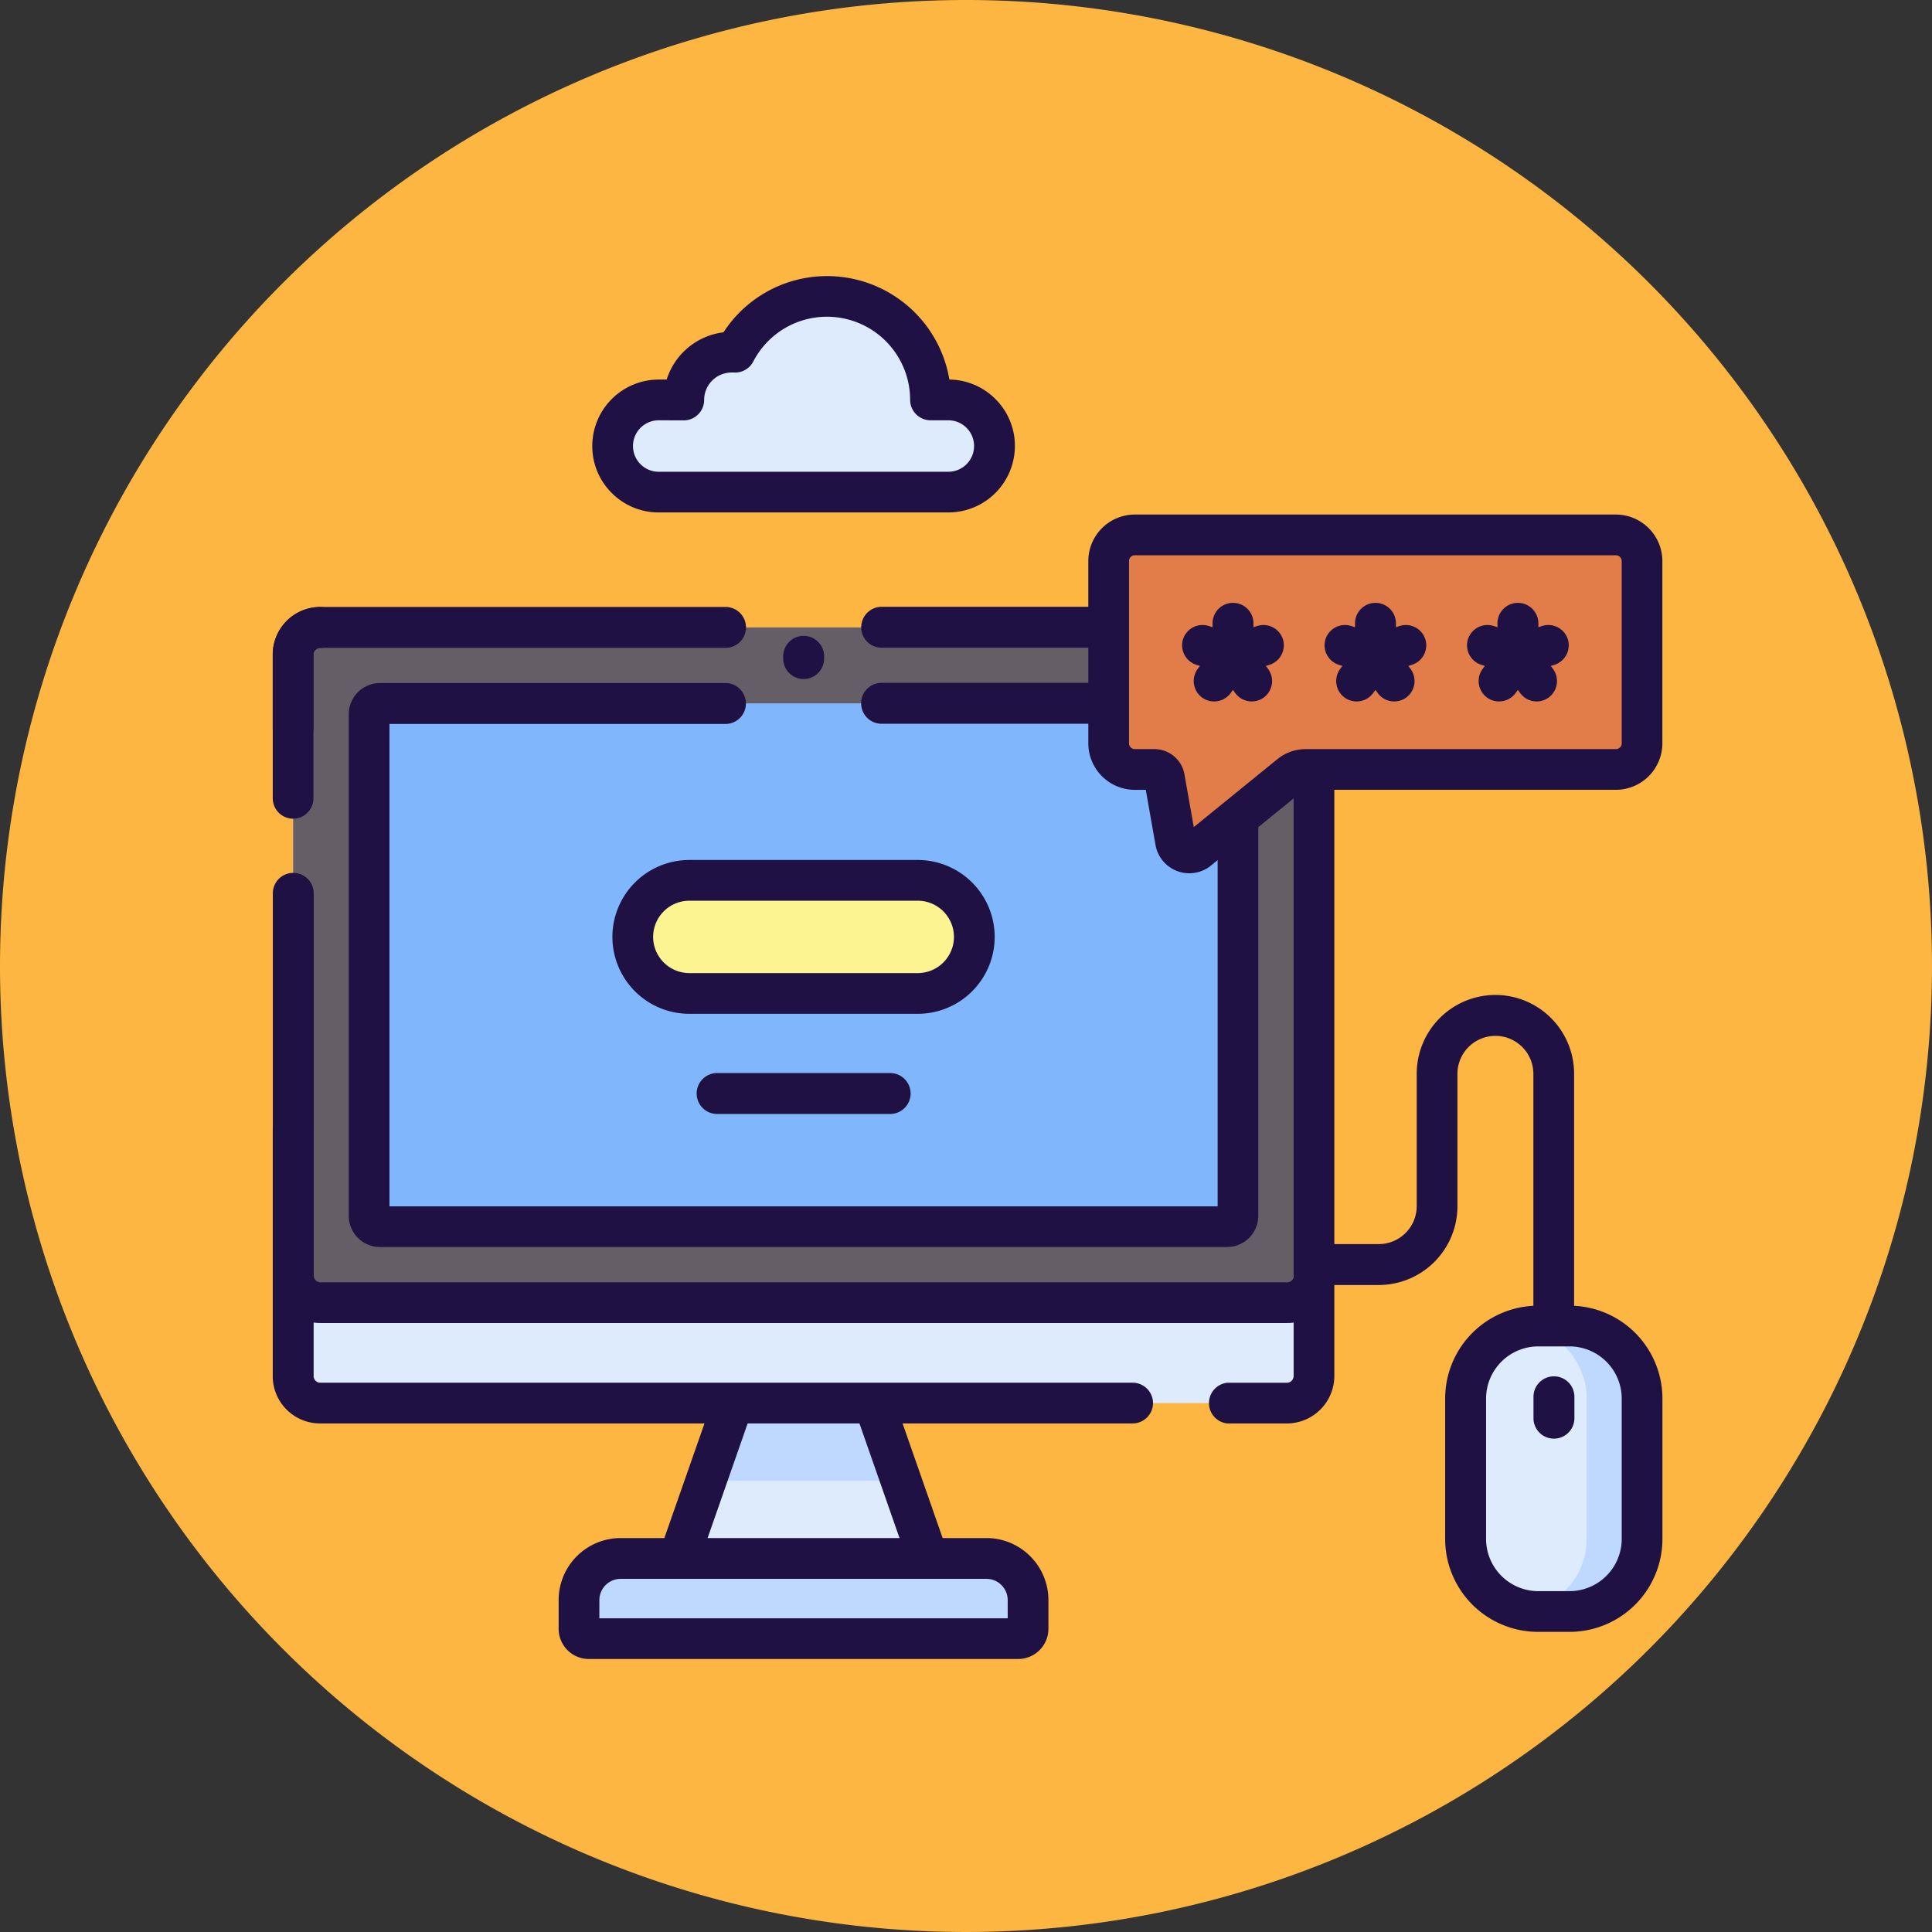 <svg xmlns="http://www.w3.org/2000/svg" xmlns:xlink="http://www.w3.org/1999/xlink" width="85" height="85" viewBox="0 0 85 85">
  <rect x="0" y="0" width="85" height="85" fill="#333333" stroke="none"/>
  <defs>
    <clipPath id="clip-path">
      <path id="path9616" d="M0-682.665H61.14v61.14H0Z" transform="translate(0 682.665)"/>
    </clipPath>
  </defs>
  <g id="_79" data-name="79" transform="translate(-298.41 -405)">
    <path id="Trazado_873918" data-name="Trazado 873918" d="M42.5,0A42.5,42.5,0,1,1,0,42.5,42.5,42.5,0,0,1,42.5,0Z" transform="translate(298.41 405)" fill="#fdb641"/>
    <g id="g9594" transform="translate(310.41 1099.664)">
      <g id="g9596" transform="translate(17.869 -632.934)">
        <path id="path9598" d="M-24.278,0l-2.388,6.833H-15.7L-18.088,0Z" transform="translate(26.667)" fill="#ddebfd"/>
      </g>
      <g id="g9600" transform="translate(19.063 -632.934)">
        <path id="path9602" d="M-87.209-34.733-88.4-38.149h-6.191l-1.194,3.417Z" transform="translate(95.788 38.149)" fill="#bed9fd"/>
      </g>
      <g id="g9604" transform="translate(25.552 -633.83)">
        <path id="path9606" d="M-33.385-77.677a.9.9,0,0,1-.845-.6l-2.388-6.833a.9.9,0,0,1,.55-1.141.9.9,0,0,1,1.141.55l2.388,6.833a.9.9,0,0,1-.55,1.141A.894.894,0,0,1-33.385-77.677Z" transform="translate(36.669 86.302)" fill="#201144"/>
      </g>
      <g id="g9608" transform="translate(16.973 -633.83)">
        <path id="path9610" d="M-35.773-1.378a.894.894,0,0,1-.3-.05.9.9,0,0,1-.55-1.141L-34.231-9.4a.9.9,0,0,1,1.141-.55.9.9,0,0,1,.55,1.141l-2.388,6.833A.9.9,0,0,1-35.773-1.378Z" transform="translate(36.669 10.003)" fill="#201144"/>
      </g>
      <g id="g9612" transform="translate(0 -682.665)">
        <g id="g9614" clip-path="url(#clip-path)">
          <g id="g9620" transform="translate(13.474 56.565)">
            <path id="path9622" d="M0-18.614v1.266a.433.433,0,0,0,.433.433H19.324a.433.433,0,0,0,.433-.433v-1.266a1.831,1.831,0,0,0-1.831-1.831H1.831A1.831,1.831,0,0,0,0-18.614" transform="translate(0 20.445)" fill="#bed9fd"/>
          </g>
          <g id="g9624" transform="translate(12.578 55.669)">
            <path id="path9626" d="M10.22-25.124H-8.672A1.33,1.33,0,0,1-10-26.452v-1.266a2.73,2.73,0,0,1,2.727-2.727H8.821a2.73,2.73,0,0,1,2.727,2.727v1.266A1.33,1.33,0,0,1,10.22-25.124ZM-8.209-26.915H9.757v-.8a.937.937,0,0,0-.936-.935H-7.273a.937.937,0,0,0-.935.935Z" transform="translate(10 30.445)" fill="#201144"/>
          </g>
          <g id="g9628" transform="translate(43.543 31.789)">
            <path id="path9630" d="M-130.319-147.041a.9.9,0,0,1-.9-.9v-11.091a1.672,1.672,0,0,0-1.67-1.671,1.672,1.672,0,0,0-1.671,1.671v5.828a3.466,3.466,0,0,1-3.462,3.462h-4.225a.9.9,0,0,1-.9-.9.9.9,0,0,1,.9-.9h4.225a1.672,1.672,0,0,0,1.671-1.671v-5.828a3.466,3.466,0,0,1,3.462-3.462,3.466,3.466,0,0,1,3.462,3.462v11.091A.9.9,0,0,1-130.319-147.041Z" transform="translate(143.138 162.489)" fill="#201144"/>
          </g>
          <g id="g9632" transform="translate(0.896 15.604)">
            <path id="path9634" d="M0-334.787v-31.739a1.194,1.194,0,0,1,1.194-1.194H43.72a1.194,1.194,0,0,1,1.194,1.194v31.739a1.194,1.194,0,0,1-1.194,1.194H1.194A1.194,1.194,0,0,1,0-334.787" transform="translate(0 367.72)" fill="#ddebfd"/>
          </g>
          <g id="g9636" transform="translate(0.896 15.604)">
            <path id="path9638" d="M-444.44-302.01h-42.526a1.194,1.194,0,0,1-1.194-1.194v-27.321a1.194,1.194,0,0,1,1.194-1.194h42.526a1.194,1.194,0,0,1,1.194,1.194V-303.2a1.194,1.194,0,0,1-1.194,1.194" transform="translate(488.16 331.719)" fill="#655e67"/>
          </g>
          <g id="g9640" transform="translate(0 26.409)">
            <path id="path9642" d="M-466.878-177.94H-509.4a2.092,2.092,0,0,1-2.09-2.09v-16.814a.9.9,0,0,1,.9-.9.9.9,0,0,1,.9.9v16.814a.3.3,0,0,0,.3.3h42.526a.3.3,0,0,0,.3-.3.9.9,0,0,1,.9-.9.9.9,0,0,1,.9.9A2.092,2.092,0,0,1-466.878-177.94Z" transform="translate(511.493 197.739)" fill="#201144"/>
          </g>
          <g id="g9644" transform="translate(0 14.708)">
            <path id="path9646" d="M-9.1-84.667a.9.9,0,0,1-.9-.9V-91.89a2.092,2.092,0,0,1,2.09-2.09.9.9,0,0,1,.9.9.9.9,0,0,1-.9.9.3.3,0,0,0-.3.3v6.327A.9.9,0,0,1-9.1-84.667Z" transform="translate(10 93.98)" fill="#201144"/>
          </g>
          <g id="g9648" transform="translate(4.239 18.947)">
            <path id="path9650" d="M0-4.856V17.211a.478.478,0,0,0,.478.478H37.749a.478.478,0,0,0,.478-.478V-4.856a.478.478,0,0,0-.478-.478H.478A.478.478,0,0,0,0-4.856" transform="translate(0 5.333)" fill="#80b6fc"/>
          </g>
          <g id="g9652" transform="translate(3.344 18.052)">
            <path id="path9654" d="M-146.436,14.813h-37.272a1.375,1.375,0,0,1-1.373-1.373V-8.627A1.375,1.375,0,0,1-183.708-10h15.2a.9.9,0,0,1,.9.9.9.9,0,0,1-.9.9H-183.29V13.022h36.436V-8.209h-14.785a.9.9,0,0,1-.9-.9.9.9,0,0,1,.9-.9h15.2a1.375,1.375,0,0,1,1.373,1.373V13.44A1.375,1.375,0,0,1-146.436,14.813Z" transform="translate(185.081 10)" fill="#201144"/>
          </g>
          <g id="g9656" transform="translate(0 36.891)">
            <path id="path9658" d="M-384.472-129.63h-35.742a2.081,2.081,0,0,1-2.079-2.079v-10.761a.9.9,0,0,1,.9-.9.9.9,0,0,1,.9.9v10.761a.288.288,0,0,0,.287.287h35.742a.9.9,0,0,1,.9.9A.9.9,0,0,1-384.472-129.63Z" transform="translate(422.292 143.365)" fill="#201144"/>
          </g>
          <g id="g9660" transform="translate(25.89 14.708)">
            <path id="path9662" d="M8.725,25.919H6.11a.9.9,0,0,1,0-1.791H8.725a.3.3,0,0,0,.3-.3V-7.91a.3.3,0,0,0-.3-.3H-9.1a.9.9,0,0,1-.9-.9.9.9,0,0,1,.9-.9H8.725a2.092,2.092,0,0,1,2.09,2.09V23.829A2.092,2.092,0,0,1,8.725,25.919Z" transform="translate(10 10)" fill="#201144"/>
          </g>
          <g id="g9664" transform="translate(0 14.708)">
            <path id="path9666" d="M-9.1-53.3a.9.9,0,0,1-.9-.9v-3.242a2.092,2.092,0,0,1,2.09-2.09H9.92a.9.9,0,0,1,.9.9.9.9,0,0,1-.9.9H-7.91a.3.3,0,0,0-.3.3V-54.2A.9.9,0,0,1-9.1-53.3Z" transform="translate(10 59.528)" fill="#201144"/>
          </g>
          <g id="g9668" transform="translate(52.48 46.341)">
            <path id="path9670" d="M-46.52,0h-1.389A3.188,3.188,0,0,0-51.1,3.188V9.372a3.188,3.188,0,0,0,3.188,3.188h1.389a3.188,3.188,0,0,0,3.188-3.188V3.188A3.188,3.188,0,0,0-46.52,0" transform="translate(51.096)" fill="#ddebfd"/>
          </g>
          <g id="g9672" transform="translate(55.143 46.341)">
            <path id="path9674" d="M-19.451,0h-1.389a3.22,3.22,0,0,0-.525.044A3.188,3.188,0,0,1-18.7,3.188V9.372a3.188,3.188,0,0,1-2.663,3.144,3.22,3.22,0,0,0,.525.044h1.389a3.188,3.188,0,0,0,3.188-3.188V3.188A3.188,3.188,0,0,0-19.451,0" transform="translate(21.364)" fill="#bed9fd"/>
          </g>
          <g id="g9676" transform="translate(51.585 45.446)">
            <path id="path9678" d="M-57.013-10h1.389a4.088,4.088,0,0,1,4.083,4.083V.267a4.088,4.088,0,0,1-4.083,4.083h-1.389A4.088,4.088,0,0,1-61.1.267V-5.917A4.088,4.088,0,0,1-57.013-10Zm1.389,12.559A2.3,2.3,0,0,0-53.332.267V-5.917a2.3,2.3,0,0,0-2.292-2.292h-1.389A2.3,2.3,0,0,0-59.3-5.917V.267a2.3,2.3,0,0,0,2.292,2.292Z" transform="translate(61.096 10)" fill="#201144"/>
          </g>
          <g id="g9680" transform="translate(55.467 48.554)">
            <path id="path9682" d="M-9.1-7.258a.9.9,0,0,1-.9-.9V-9.1a.9.9,0,0,1,.9-.9.9.9,0,0,1,.9.9v.951A.9.9,0,0,1-9.1-7.258Z" transform="translate(10 10)" fill="#201144"/>
          </g>
          <g id="g9684" transform="translate(36.777 11.535)">
            <path id="path9686" d="M-11.7,0H9.46a1.151,1.151,0,0,1,1.151,1.151V9.169A1.151,1.151,0,0,1,9.46,10.32H-4.189a1.075,1.075,0,0,0-.678.241l-4.051,3.292a.614.614,0,0,1-.992-.37l-.493-2.793a.447.447,0,0,0-.44-.369H-11.7a1.151,1.151,0,0,1-1.151-1.151V1.151A1.151,1.151,0,0,1-11.7,0" transform="translate(12.856)" fill="#e27c48"/>
          </g>
          <g id="g9688" transform="translate(53.882 14.525)">
            <path id="path9690" d="M-9.1-6.8a.9.9,0,0,1-.9-.9V-9.1a.9.9,0,0,1,.9-.9.9.9,0,0,1,.9.9V-7.7A.9.9,0,0,1-9.1-6.8Z" transform="translate(10 10)" fill="#201144"/>
          </g>
          <g id="g9692" transform="translate(53.882 15.498)">
            <path id="path9694" d="M-24.068-7.776a.9.9,0,0,1-.852-.619.9.9,0,0,1,.575-1.129L-23-9.959a.9.9,0,0,1,1.129.575.9.9,0,0,1-.575,1.129l-1.34.435A.9.9,0,0,1-24.068-7.776Z" transform="translate(24.964 10.003)" fill="#201144"/>
          </g>
          <g id="g9696" transform="translate(53.882 15.934)">
            <path id="path9698" d="M-17.523-19.8a.894.894,0,0,1-.725-.369l-.828-1.14a.9.9,0,0,1,.2-1.251.9.9,0,0,1,1.251.2l.828,1.14a.9.9,0,0,1-.2,1.251A.892.892,0,0,1-17.523-19.8Z" transform="translate(19.247 22.727)" fill="#201144"/>
          </g>
          <g id="g9700" transform="translate(53.054 15.934)">
            <path id="path9702" d="M-9.106-19.8a.892.892,0,0,1-.526-.171.9.9,0,0,1-.2-1.251L-9-22.358a.9.9,0,0,1,1.251-.2.9.9,0,0,1,.2,1.251l-.828,1.14A.894.894,0,0,1-9.106-19.8Z" transform="translate(10.001 22.727)" fill="#201144"/>
          </g>
          <g id="g9704" transform="translate(52.542 15.498)">
            <path id="path9706" d="M-7.767-7.776a.9.9,0,0,1-.277-.044l-1.34-.435a.9.9,0,0,1-.575-1.129A.9.9,0,0,1-8.83-9.959l1.34.435a.9.9,0,0,1,.575,1.129A.9.9,0,0,1-7.767-7.776Z" transform="translate(10.003 10.003)" fill="#201144"/>
          </g>
          <g id="g9708" transform="translate(47.615 14.525)">
            <path id="path9710" d="M-9.1-6.8a.9.9,0,0,1-.9-.9V-9.1a.9.9,0,0,1,.9-.9.9.9,0,0,1,.9.9V-7.7A.9.9,0,0,1-9.1-6.8Z" transform="translate(10 10)" fill="#201144"/>
          </g>
          <g id="g9712" transform="translate(47.614 15.498)">
            <path id="path9714" d="M-24.067-7.776a.9.9,0,0,1-.852-.619.9.9,0,0,1,.575-1.129L-23-9.959a.9.9,0,0,1,1.129.575.9.9,0,0,1-.575,1.129l-1.34.435A.9.9,0,0,1-24.067-7.776Z" transform="translate(24.963 10.003)" fill="#201144"/>
          </g>
          <g id="g9716" transform="translate(47.615 15.934)">
            <path id="path9718" d="M-17.523-19.8a.894.894,0,0,1-.725-.369l-.828-1.14a.9.9,0,0,1,.2-1.251.9.9,0,0,1,1.251.2l.828,1.14a.9.9,0,0,1-.2,1.251A.892.892,0,0,1-17.523-19.8Z" transform="translate(19.247 22.727)" fill="#201144"/>
          </g>
          <g id="g9720" transform="translate(46.787 15.934)">
            <path id="path9722" d="M-9.106-19.8a.892.892,0,0,1-.526-.171.9.9,0,0,1-.2-1.251L-9-22.358a.9.9,0,0,1,1.251-.2.9.9,0,0,1,.2,1.251l-.828,1.14A.894.894,0,0,1-9.106-19.8Z" transform="translate(10.001 22.727)" fill="#201144"/>
          </g>
          <g id="g9724" transform="translate(46.275 15.498)">
            <path id="path9726" d="M-7.767-7.776a.9.9,0,0,1-.277-.044l-1.34-.435a.9.9,0,0,1-.575-1.129A.9.9,0,0,1-8.83-9.959l1.34.435a.9.9,0,0,1,.575,1.129A.9.9,0,0,1-7.767-7.776Z" transform="translate(10.003 10.003)" fill="#201144"/>
          </g>
          <g id="g9728" transform="translate(41.347 14.525)">
            <path id="path9730" d="M-9.1-6.8a.9.9,0,0,1-.9-.9V-9.1a.9.9,0,0,1,.9-.9.9.9,0,0,1,.9.9V-7.7A.9.9,0,0,1-9.1-6.8Z" transform="translate(10 10)" fill="#201144"/>
          </g>
          <g id="g9732" transform="translate(41.347 15.498)">
            <path id="path9734" d="M-24.068-7.776a.9.9,0,0,1-.852-.619.9.9,0,0,1,.575-1.129L-23-9.959a.9.9,0,0,1,1.129.575.9.9,0,0,1-.575,1.129l-1.34.435A.9.9,0,0,1-24.068-7.776Z" transform="translate(24.964 10.003)" fill="#201144"/>
          </g>
          <g id="g9736" transform="translate(41.347 15.934)">
            <path id="path9738" d="M-17.523-19.8a.894.894,0,0,1-.725-.369l-.828-1.14a.9.9,0,0,1,.2-1.251.9.9,0,0,1,1.251.2l.828,1.14a.9.9,0,0,1-.2,1.251A.892.892,0,0,1-17.523-19.8Z" transform="translate(19.247 22.727)" fill="#201144"/>
          </g>
          <g id="g9740" transform="translate(40.519 15.934)">
            <path id="path9742" d="M-9.106-19.8a.892.892,0,0,1-.526-.171.9.9,0,0,1-.2-1.251L-9-22.358a.9.9,0,0,1,1.251-.2.9.9,0,0,1,.2,1.251l-.828,1.14A.894.894,0,0,1-9.106-19.8Z" transform="translate(10.001 22.727)" fill="#201144"/>
          </g>
          <g id="g9744" transform="translate(40.007 15.498)">
            <path id="path9746" d="M-7.767-7.776a.9.9,0,0,1-.277-.044l-1.34-.435a.9.9,0,0,1-.575-1.129A.9.9,0,0,1-8.83-9.959l1.34.435a.9.9,0,0,1,.575,1.129A.9.9,0,0,1-7.767-7.776Z" transform="translate(10.003 10.003)" fill="#201144"/>
          </g>
          <g id="g9748" transform="translate(35.881 10.639)">
            <path id="path9750" d="M-20.809-10H.356A2.049,2.049,0,0,1,2.4-7.953V.064A2.049,2.049,0,0,1,.356,2.111h-13.65a.181.181,0,0,0-.114.04l-4.051,3.292a1.511,1.511,0,0,1-.95.339A1.509,1.509,0,0,1-19.9,4.534l-.427-2.422h-.484A2.049,2.049,0,0,1-22.856.064V-7.953A2.049,2.049,0,0,1-20.809-10ZM.356.32A.256.256,0,0,0,.612.064V-7.953a.256.256,0,0,0-.256-.256H-20.809a.256.256,0,0,0-.256.256V.064a.256.256,0,0,0,.256.256h.861a1.341,1.341,0,0,1,1.322,1.109l.41,2.322,3.68-2.99A1.977,1.977,0,0,1-13.294.32Z" transform="translate(22.856 10)" fill="#201144"/>
          </g>
          <g id="g9752" transform="translate(14.954 1.045)">
            <path id="path9754" d="M-164.713-52.309a2.017,2.017,0,0,0-1.433-.594h-.781a4.552,4.552,0,0,0-4.553-4.551A4.551,4.551,0,0,0-175.521-55c-.052,0-.1-.006-.158-.006a2.1,2.1,0,0,0-2.1,2.1h-1.109a2.027,2.027,0,0,0-2.026,2.027,2.02,2.02,0,0,0,.593,1.433,2.017,2.017,0,0,0,1.433.594h12.744a2.028,2.028,0,0,0,2.027-2.027,2.021,2.021,0,0,0-.594-1.433" transform="translate(180.916 57.455)" fill="#ddebfd"/>
          </g>
          <g id="g9756" transform="translate(14.058 0.149)">
            <path id="path9758" d="M-159.249-95.693h-12.743a2.9,2.9,0,0,1-2.067-.857,2.9,2.9,0,0,1-.855-2.066,2.926,2.926,0,0,1,2.922-2.923h.351a3.005,3.005,0,0,1,2.5-2.079,5.429,5.429,0,0,1,4.564-2.473,5.457,5.457,0,0,1,5.374,4.552,2.9,2.9,0,0,1,2.026.857,2.9,2.9,0,0,1,.856,2.066A2.926,2.926,0,0,1-159.249-95.693Zm-12.743-4.054a1.132,1.132,0,0,0-1.131,1.132,1.123,1.123,0,0,0,.331.8,1.122,1.122,0,0,0,.8.332h12.743a1.133,1.133,0,0,0,1.132-1.132,1.124,1.124,0,0,0-.332-.8,1.121,1.121,0,0,0-.8-.332h-.781a.9.9,0,0,1-.9-.9,3.66,3.66,0,0,0-3.657-3.656,3.647,3.647,0,0,0-3.246,1.974.9.9,0,0,1-.86.48l-.093,0a1.207,1.207,0,0,0-1.206,1.206.9.9,0,0,1-.9.9Z" transform="translate(174.914 106.09)" fill="#201144"/>
          </g>
          <g id="g9760" transform="translate(23.353 20.539)">
            <path id="path9762" transform="translate(0 0)" fill="#201144"/>
          </g>
          <g id="g9764" transform="translate(22.457 15.986)">
            <path id="path9766" d="M-9.1-9.21a.9.9,0,0,1-.9-.9v-.1a.9.9,0,0,1,.9-.9.9.9,0,0,1,.9.9v.1A.9.9,0,0,1-9.1-9.21Z" transform="translate(10 11.1)" fill="#201144"/>
          </g>
          <g id="g9768" transform="translate(23.353 13.421)">
            <path id="path9770" transform="translate(0 0)" fill="#201144"/>
          </g>
          <g id="g9772" transform="translate(15.839 26.733)">
            <path id="path9774" d="M-127.471-50.585h-10.051a2.488,2.488,0,0,1-2.488-2.488,2.488,2.488,0,0,1,2.488-2.488h10.051a2.488,2.488,0,0,1,2.488,2.488,2.488,2.488,0,0,1-2.488,2.488" transform="translate(140.01 55.561)" fill="#fbf490"/>
          </g>
          <g id="g9776" transform="translate(14.943 25.838)">
            <path id="path9778" d="M-136.575-58.794h-10.051a3.387,3.387,0,0,1-3.384-3.384,3.387,3.387,0,0,1,3.384-3.384h10.051a3.387,3.387,0,0,1,3.384,3.384A3.387,3.387,0,0,1-136.575-58.794Zm-10.051-4.976a1.594,1.594,0,0,0-1.592,1.592,1.594,1.594,0,0,0,1.592,1.592h10.051a1.594,1.594,0,0,0,1.592-1.592,1.594,1.594,0,0,0-1.592-1.592Z" transform="translate(150.01 65.561)" fill="#201144"/>
          </g>
          <g id="g9780" transform="translate(18.65 35.22)">
            <path id="path9782" d="M-1.491-8.209H-9.1a.9.9,0,0,1-.9-.9.9.9,0,0,1,.9-.9h7.613a.9.9,0,0,1,.9.9A.9.9,0,0,1-1.491-8.209Z" transform="translate(10 10)" fill="#201144"/>
          </g>
        </g>
      </g>
    </g>
  </g>
</svg>
